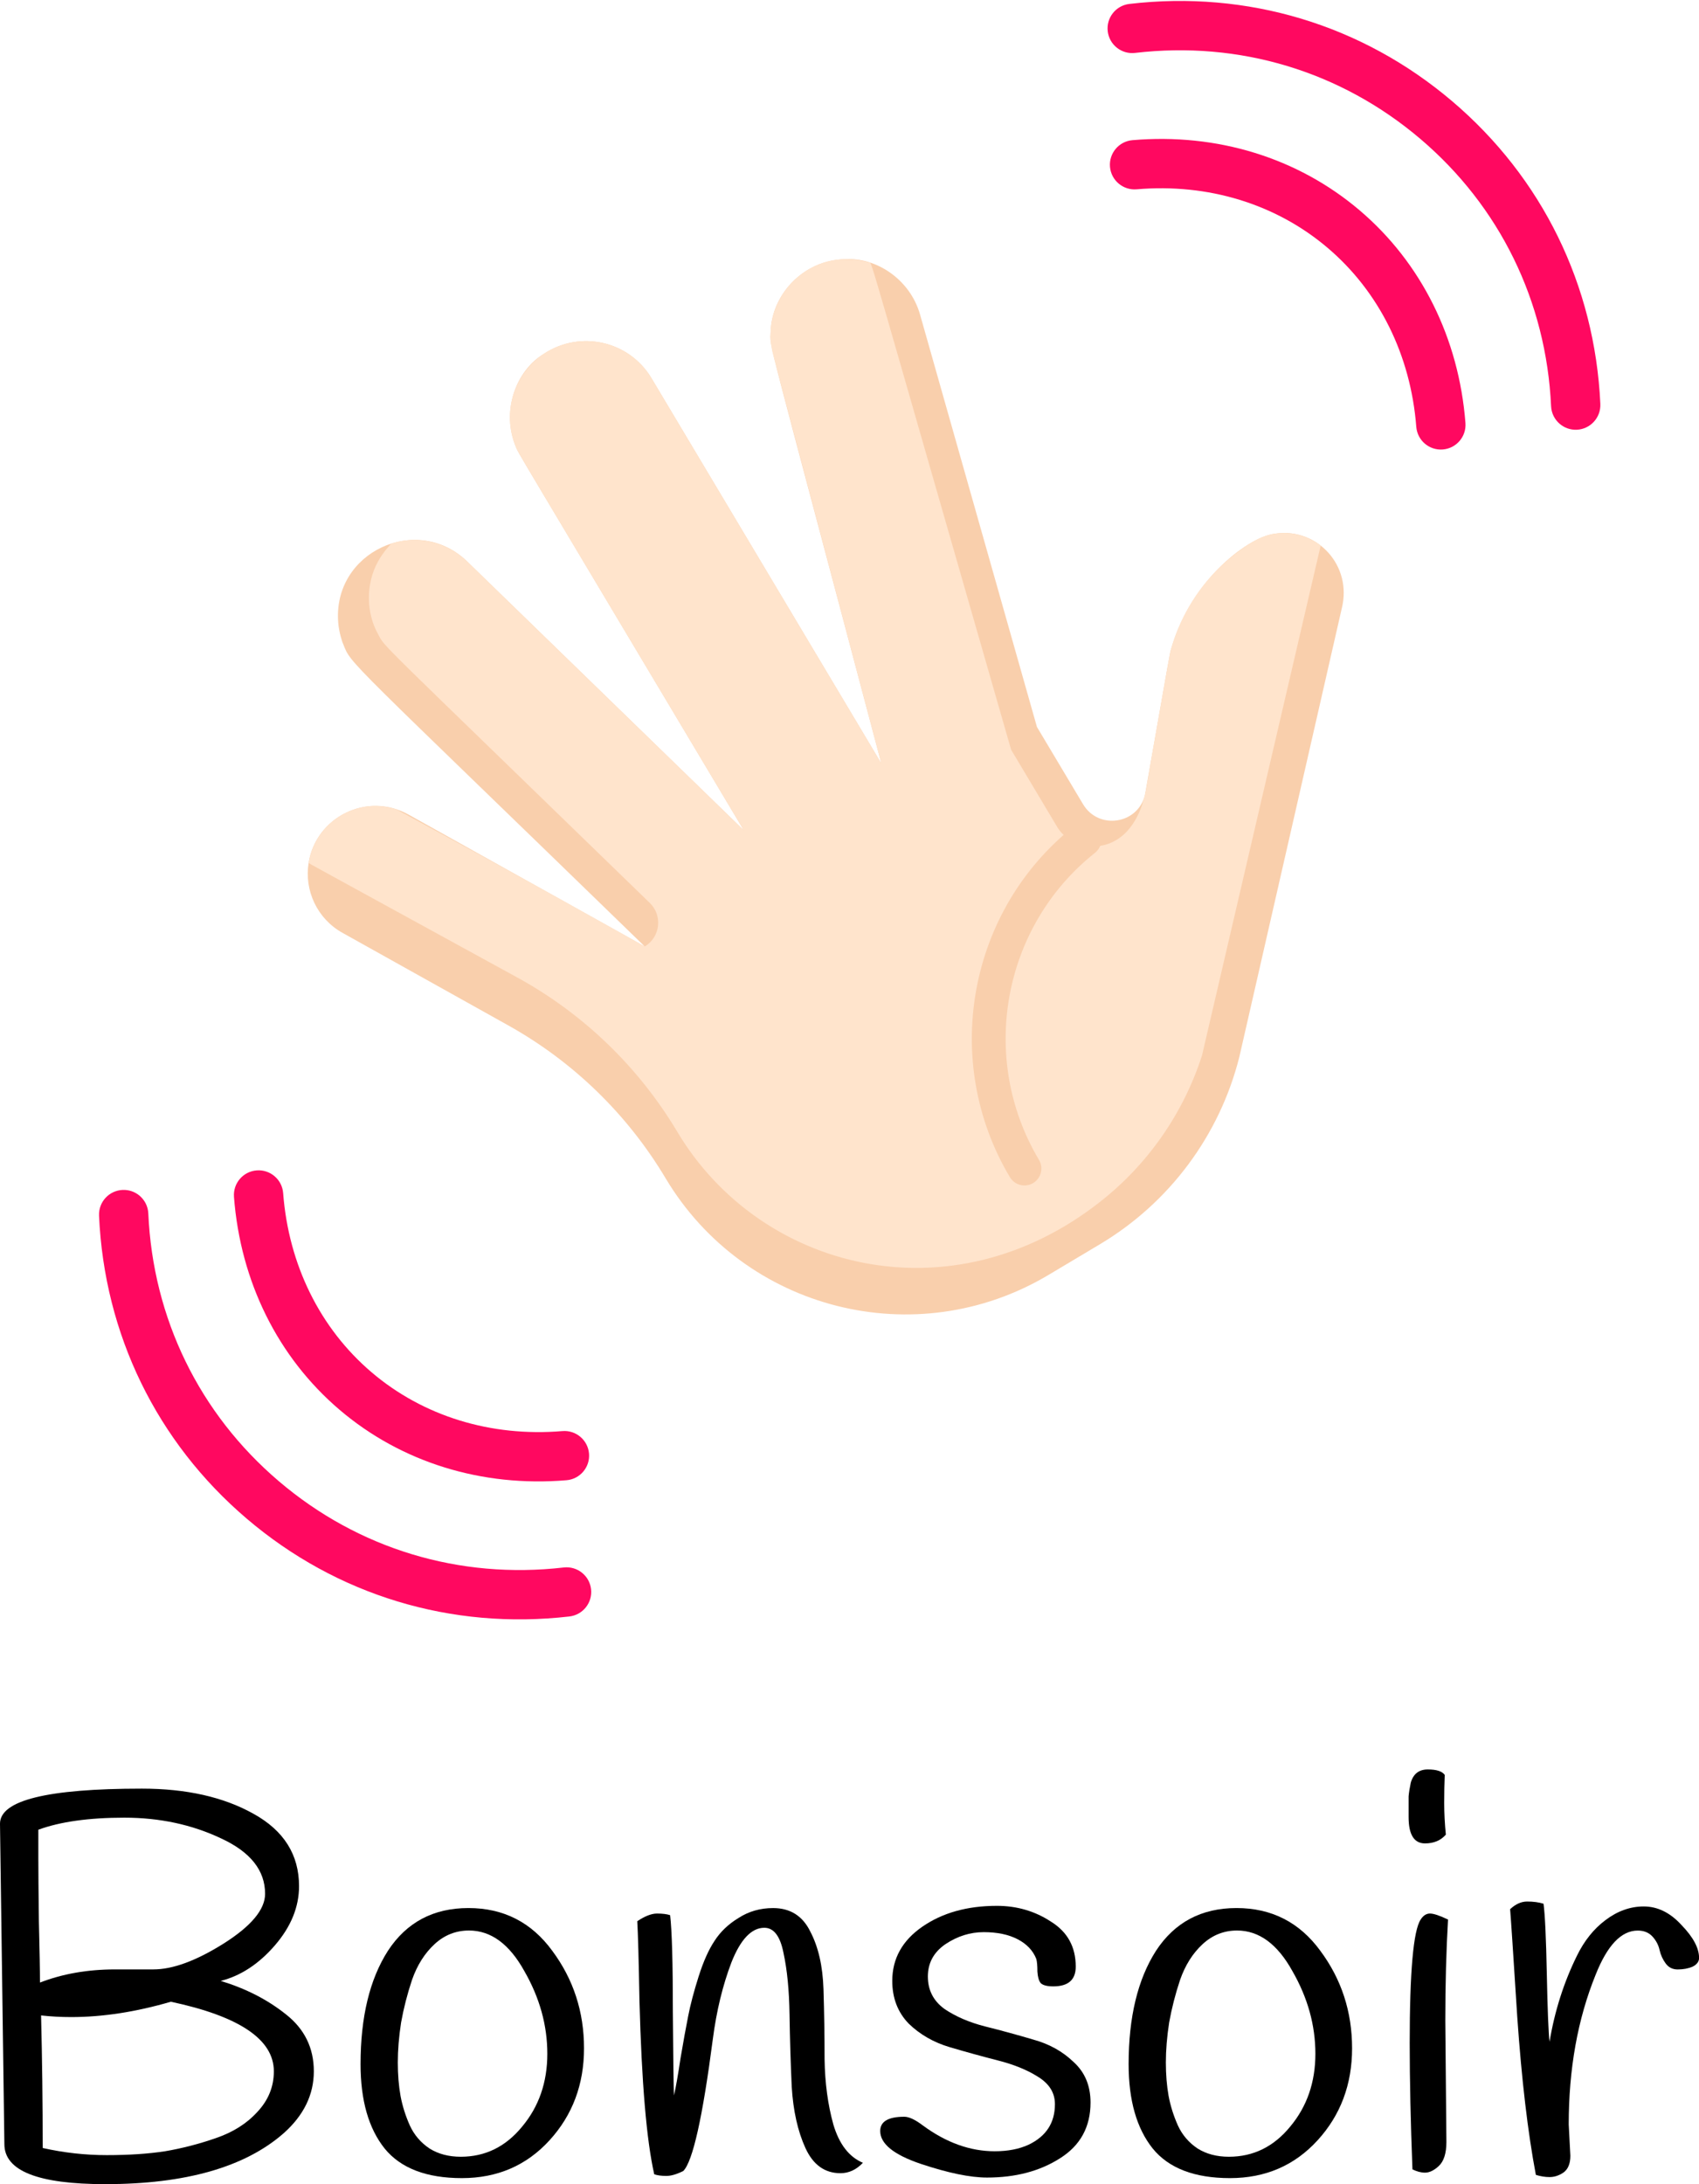 <?xml version="1.0" encoding="UTF-8"?>
<svg version="1.1" viewBox="0 0 802.98 1032.1" xmlns="http://www.w3.org/2000/svg">
 <g transform="translate(-93.082 -127.06)">
  <g transform="rotate(-30.828 -80.503 171.23)">
   <path d="m488.33 794.19-150.15 157.15c-27.01 27.01-63.64 42.18-101.83 42.18h-28.35c-72.896 0-132-59.098-132-132 0-35.13-9.25-69.63-26.81-100.05l-44.9-77.77c-6.874-11.904-5.248-26.481 3.17-36.53 14.129-16.905 41.052-14.859 52.26 4.53 65.343 113.18-10.324-17.886 63.94 110.75-51.165-190.94-50.943-185.34-49.14-195.7 0-1.038 1.305-6.21 3.11-9.82 14.736-30.269 58.656-25.525 67.2 6.33 2.667 9.956 44.598 166.46 47.17 176.06 0-218.05-0.158-207.03 0.29-210.38 2.494-18.688 18.798-31.37 33.86-31.37 20.857-1.017 37.85 15.559 37.85 35.95v212c60.187-209.94 55.193-195.22 59.64-202 9.364-14.838 30.545-21.065 47.43-11.6 13.39 6.722 21.854 23.982 17.35 40.82l-52.42 195.62v42.53c0 14.26 17.23 21.4 27.31 11.32 48.396-56.028 44.072-51.165 46.39-53.33 25.043-23.209 59.097-26.622 70.36-20.99 17.798 7.652 23.2 31.37 8.27 46.3z" fill="#f9cfac"/>
   <path d="m495.06 763.51-171.62 178.13c-21.57 18.97-48.26 31.02-76.6 34.68-89.326 11.613-154.84-54.566-154.84-130.8 0-35.13-9.25-69.63-26.81-100.05-60.57-103.01-57.054-96.973-57.73-98.3 7.873-9.419 20.689-13.713 33.04-10.32 6.937 1.904 10.911 5.071 15.42 9.58 33.984 56.921 67.84 116.02 67.74 116.02 8.577 0 14.82-8.136 12.6-16.421-47.77-178.27-45.517-167.19-45.19-174.89 0.275-11.258 6.855-23.247 17.59-29.51 4.504-2.645 9.5-4.026 9.91-4.03 12.36 3.01 22.73 12.51 26.26 25.66 4.702 17.551 42.087 157.09 47.17 176.06 0-225.79-0.241-207.45 0.56-212.17 0.971-5.405 3.243-10.492 5.85-14.14 3.096-4.517 7.259-7.81 7.36-7.81 24.406-18.823 58.23-0.974 58.23 28.32v212c58.389-203.67 55.258-192.95 55.8-194.36 8.526-24.295 41.074-32.801 60.43-12.01 1.231 1.393 5.522-17.036-60.23 232.21v42.53c0 12.236 13.656 24.05 29.43 17.91 10.597-4.128 16.536-12.665 24.66-22.07 36.553-42.309 32.184-37.333 34.723-40.003 10.643-10.294 24.525-18.298 40.437-21.977 6.702-1.534 17.297-2.891 23.78-1.9 8.803 1.356 16.059 6.676 20.17 13.8 1.137 1.904 1.812 3.76 1.86 3.86z" fill="#ffe4cc"/>
   <path d="m224 952.52c-4.418 0-8-3.582-8-8 0-63.903 47.695-118.44 110.94-126.87 4.394-0.576 8.404 2.494 8.986 6.873 0.584 4.38-2.494 8.403-6.873 8.986-55.331 7.37-97.057 55.095-97.057 111.01 1e-3 4.418-3.581 8-7.999 8z" fill="#f9cfac"/>
  </g>
  <g transform="matrix(.6 .015 -.015 .6 210.31 203.06)" fill="#ff0860" stroke-width=".971">
   <path d="m-96.541 833.12c6.506 93.353 49.925 177.02 122.27 235.61 72.338 58.575 163.21 83.646 255.88 70.597 10.616-1.496 18.012-11.315 16.517-21.932-1.496-10.617-11.314-18.012-21.932-16.517-81.881 11.531-162.15-10.603-226.03-62.328-63.873-51.722-102.22-125.64-107.96-208.12-0.39-5.594-3.113-10.47-7.153-13.741-3.684-2.983-8.463-4.632-13.563-4.277-10.696 0.746-18.763 10.02-18.018 20.716z"/>
   <path d="m9.313 815.67c6.749 66.61 37.753 125.39 87.302 165.51 49.56 40.13 113.5 58.233 180.05 50.976 10.659-1.163 18.357-10.745 17.195-21.404s-10.745-18.357-21.404-17.195c-56.178 6.127-109.95-8.985-151.4-42.552-41.444-33.56-67.408-83.01-73.105-139.25-0.543-5.36-3.218-9.989-7.098-13.131-3.841-3.111-8.867-4.764-14.175-4.228-10.667 1.081-18.438 10.605-17.358 21.272z"/>
  </g>
  <g transform="matrix(-.6 -.014 .014 -.6 779.85 816.46)" fill="#ff0860" stroke-width=".971">
   <path d="m-96.541 833.12c6.506 93.353 49.925 177.02 122.27 235.61 72.338 58.575 163.21 83.646 255.88 70.597 10.616-1.496 18.012-11.315 16.517-21.932-1.496-10.617-11.314-18.012-21.932-16.517-81.881 11.531-162.15-10.603-226.03-62.328-63.873-51.722-102.22-125.64-107.96-208.12-0.39-5.594-3.113-10.47-7.153-13.741-3.684-2.983-8.463-4.632-13.563-4.277-10.696 0.746-18.763 10.02-18.018 20.716z"/>
   <path d="m9.313 815.67c6.749 66.61 37.753 125.39 87.302 165.51 49.56 40.13 113.5 58.233 180.05 50.976 10.659-1.163 18.357-10.745 17.195-21.404s-10.745-18.357-21.404-17.195c-56.178 6.127-109.95-8.985-151.4-42.552-41.444-33.56-67.408-83.01-73.105-139.25-0.543-5.36-3.218-9.989-7.098-13.131-3.841-3.111-8.867-4.764-14.175-4.228-10.667 1.081-18.438 10.605-17.358 21.272z"/>
  </g>
 </g>
 <g transform="translate(-277.99 -73.633)" stroke-width=".971" aria-label="Bonsoir">
  <path d="m280.06 1086.8-2.071-151.43q0-16.566 67.042-16.566 31.58 0 52.806 11.907 21.485 11.907 21.485 34.168 0 14.754-11.389 27.956-11.389 13.201-25.626 16.825 17.861 5.436 30.803 15.79 13.201 10.354 13.201 26.92t-14.237 29.25q-27.438 24.073-84.385 24.073-47.629 0-47.629-18.896zm16.825-76.361q16.049-6.212 35.463-6.212 9.06 0 18.12 0 13.719 0 33.133-12.166 19.673-12.425 19.673-23.555 0-16.566-20.708-26.144-20.708-9.836-45.817-9.836t-40.64 5.695q0 4.659 0 13.719 0 8.801 0.259 29.509 0.518 20.449 0.518 28.991zm110.53 41.934q0-22.52-48.664-32.874-24.85 7.248-47.111 7.248-7.248 0-14.237-0.776 0.777 30.803 0.777 62.642 15.013 3.365 30.286 3.365 15.531 0 27.438-1.812 12.166-2.071 24.073-6.213 12.166-4.142 19.673-12.425 7.766-8.283 7.766-19.155z"/>
  <path d="m461.34 995.42q13.201-20.19 38.051-20.19t39.604 20.19q15.013 20.19 15.013 46.076 0 25.626-16.308 43.487-16.308 17.861-41.416 17.861t-36.498-13.978q-11.389-14.237-11.389-39.863 0-33.392 12.943-53.582zm11.389 13.719q-3.365 10.095-5.177 20.19-1.553 10.095-1.553 18.896 0 8.542 1.294 15.79 1.294 6.989 4.401 13.978 3.106 6.73 9.319 10.872 6.212 3.883 14.755 3.883 17.343 0 28.991-14.237 11.907-14.237 11.907-34.427 0-20.19-10.872-39.086-10.613-19.155-26.144-19.155-9.319 0-16.308 6.471-6.989 6.471-10.613 16.825z"/>
  <path d="m685.82 1095.6q-4.659 4.918-10.613 4.918-11.131 0-16.566-11.907-5.436-11.907-6.471-28.991-0.777-17.084-1.035-34.168t-2.847-28.991q-2.33-11.907-9.06-11.907-9.06 0-15.531 16.308-6.212 16.308-8.801 36.239-7.248 55.653-13.978 62.383-4.659 2.33-8.024 2.33-3.365 0-5.695-0.776-5.436-23.814-6.989-82.056-0.518-28.991-1.035-37.533 5.436-3.624 9.319-3.624 3.883 0 6.212 0.777 1.294 11.131 1.294 45.558 0.259 34.427 0.518 39.604 1.294-5.436 3.106-17.602 2.071-12.166 3.624-19.932 1.553-8.024 4.918-18.637 3.365-10.613 7.507-16.825 4.142-6.471 11.389-10.872 7.248-4.659 16.308-4.659 12.166 0 17.602 11.131 5.695 10.872 6.212 27.179 0.518 16.308 0.518 33.133 0.259 16.825 4.142 30.803 4.142 13.978 13.978 18.12z"/>
  <path d="m767.77 999.3q-2.33-5.954-8.801-9.319-6.471-3.365-16.049-3.365-9.578 0-18.12 5.695-8.283 5.695-8.283 15.272 0 9.578 7.766 15.272 8.024 5.436 19.155 8.283 11.389 2.847 22.779 6.212 11.389 3.106 19.155 10.613 8.024 7.248 8.024 19.155 0 17.343-14.496 26.403-14.237 9.06-34.427 9.06-11.907 0-31.321-6.471-19.155-6.471-19.155-15.531 0-6.73 11.389-6.73 3.365 0 8.801 4.142 16.566 12.166 33.909 12.166 9.319 0 16.049-3.106 12.425-5.954 12.425-19.155 0-8.024-8.024-12.943-7.766-4.918-19.155-7.766-11.131-2.847-22.52-6.212-11.389-3.365-19.414-11.131-7.766-8.024-7.766-20.19 0-15.79 14.237-25.626t35.204-9.836q14.237 0 25.626 7.507 11.648 7.248 11.648 21.226 0 9.319-10.613 9.319-4.401 0-5.954-1.553-1.294-1.553-1.553-5.436 0-4.142-0.518-5.954z"/>
  <path d="m824.34 995.42q13.201-20.19 38.051-20.19t39.604 20.19q15.013 20.19 15.013 46.076 0 25.626-16.308 43.487-16.308 17.861-41.416 17.861t-36.498-13.978q-11.389-14.237-11.389-39.863 0-33.392 12.943-53.582zm11.389 13.719q-3.365 10.095-5.177 20.19-1.553 10.095-1.553 18.896 0 8.542 1.294 15.79 1.294 6.989 4.401 13.978 3.106 6.73 9.319 10.872 6.212 3.883 14.755 3.883 17.343 0 28.991-14.237 11.907-14.237 11.907-34.427 0-20.19-10.872-39.086-10.613-19.155-26.144-19.155-9.319 0-16.308 6.471-6.989 6.471-10.613 16.825z"/>
  <path d="m960.81 912.33q-0.259 5.954-0.259 13.201t0.777 15.013q-3.624 4.142-9.836 4.142-7.766 0-7.766-12.425 0-0.518 0-3.883 0-3.365 0-5.954 0.259-2.847 1.035-6.471 1.812-6.212 8.024-6.212 6.212 0 8.024 2.588zm-16.566 126.84q0-50.735 5.177-58.5 1.812-2.847 4.401-2.847t8.542 2.847q-1.294 22.002-1.294 47.887 0 0 0.518 57.206 0 8.024-3.624 11.389-3.365 3.106-6.471 3.106-2.847 0-5.954-1.553-1.294-33.651-1.294-59.536z"/>
  <path d="m1019.4 1077.5 0.776 14.755q0 5.695-3.365 8.024-3.106 2.071-6.471 2.071-3.106 0-6.471-1.035-5.695-30.027-8.801-74.808-2.847-44.781-3.365-50.735 3.883-3.624 8.024-3.624 4.401 0 7.766 1.035 1.035 7.507 1.553 33.133 0.518 25.626 1.294 32.098 3.624-21.743 12.942-40.64 5.177-10.613 13.46-16.825 8.542-6.471 18.12-6.471 9.836 0 17.861 8.801 8.283 8.542 8.283 15.531 0 2.588-3.106 4.142-3.106 1.294-6.989 1.294-3.624 0-5.695-2.847-2.071-2.847-2.847-6.212-0.776-3.624-3.365-6.471t-6.989-2.847q-11.648 0-19.932 20.967-12.684 31.321-12.684 70.666z"/>
 </g>
</svg>
